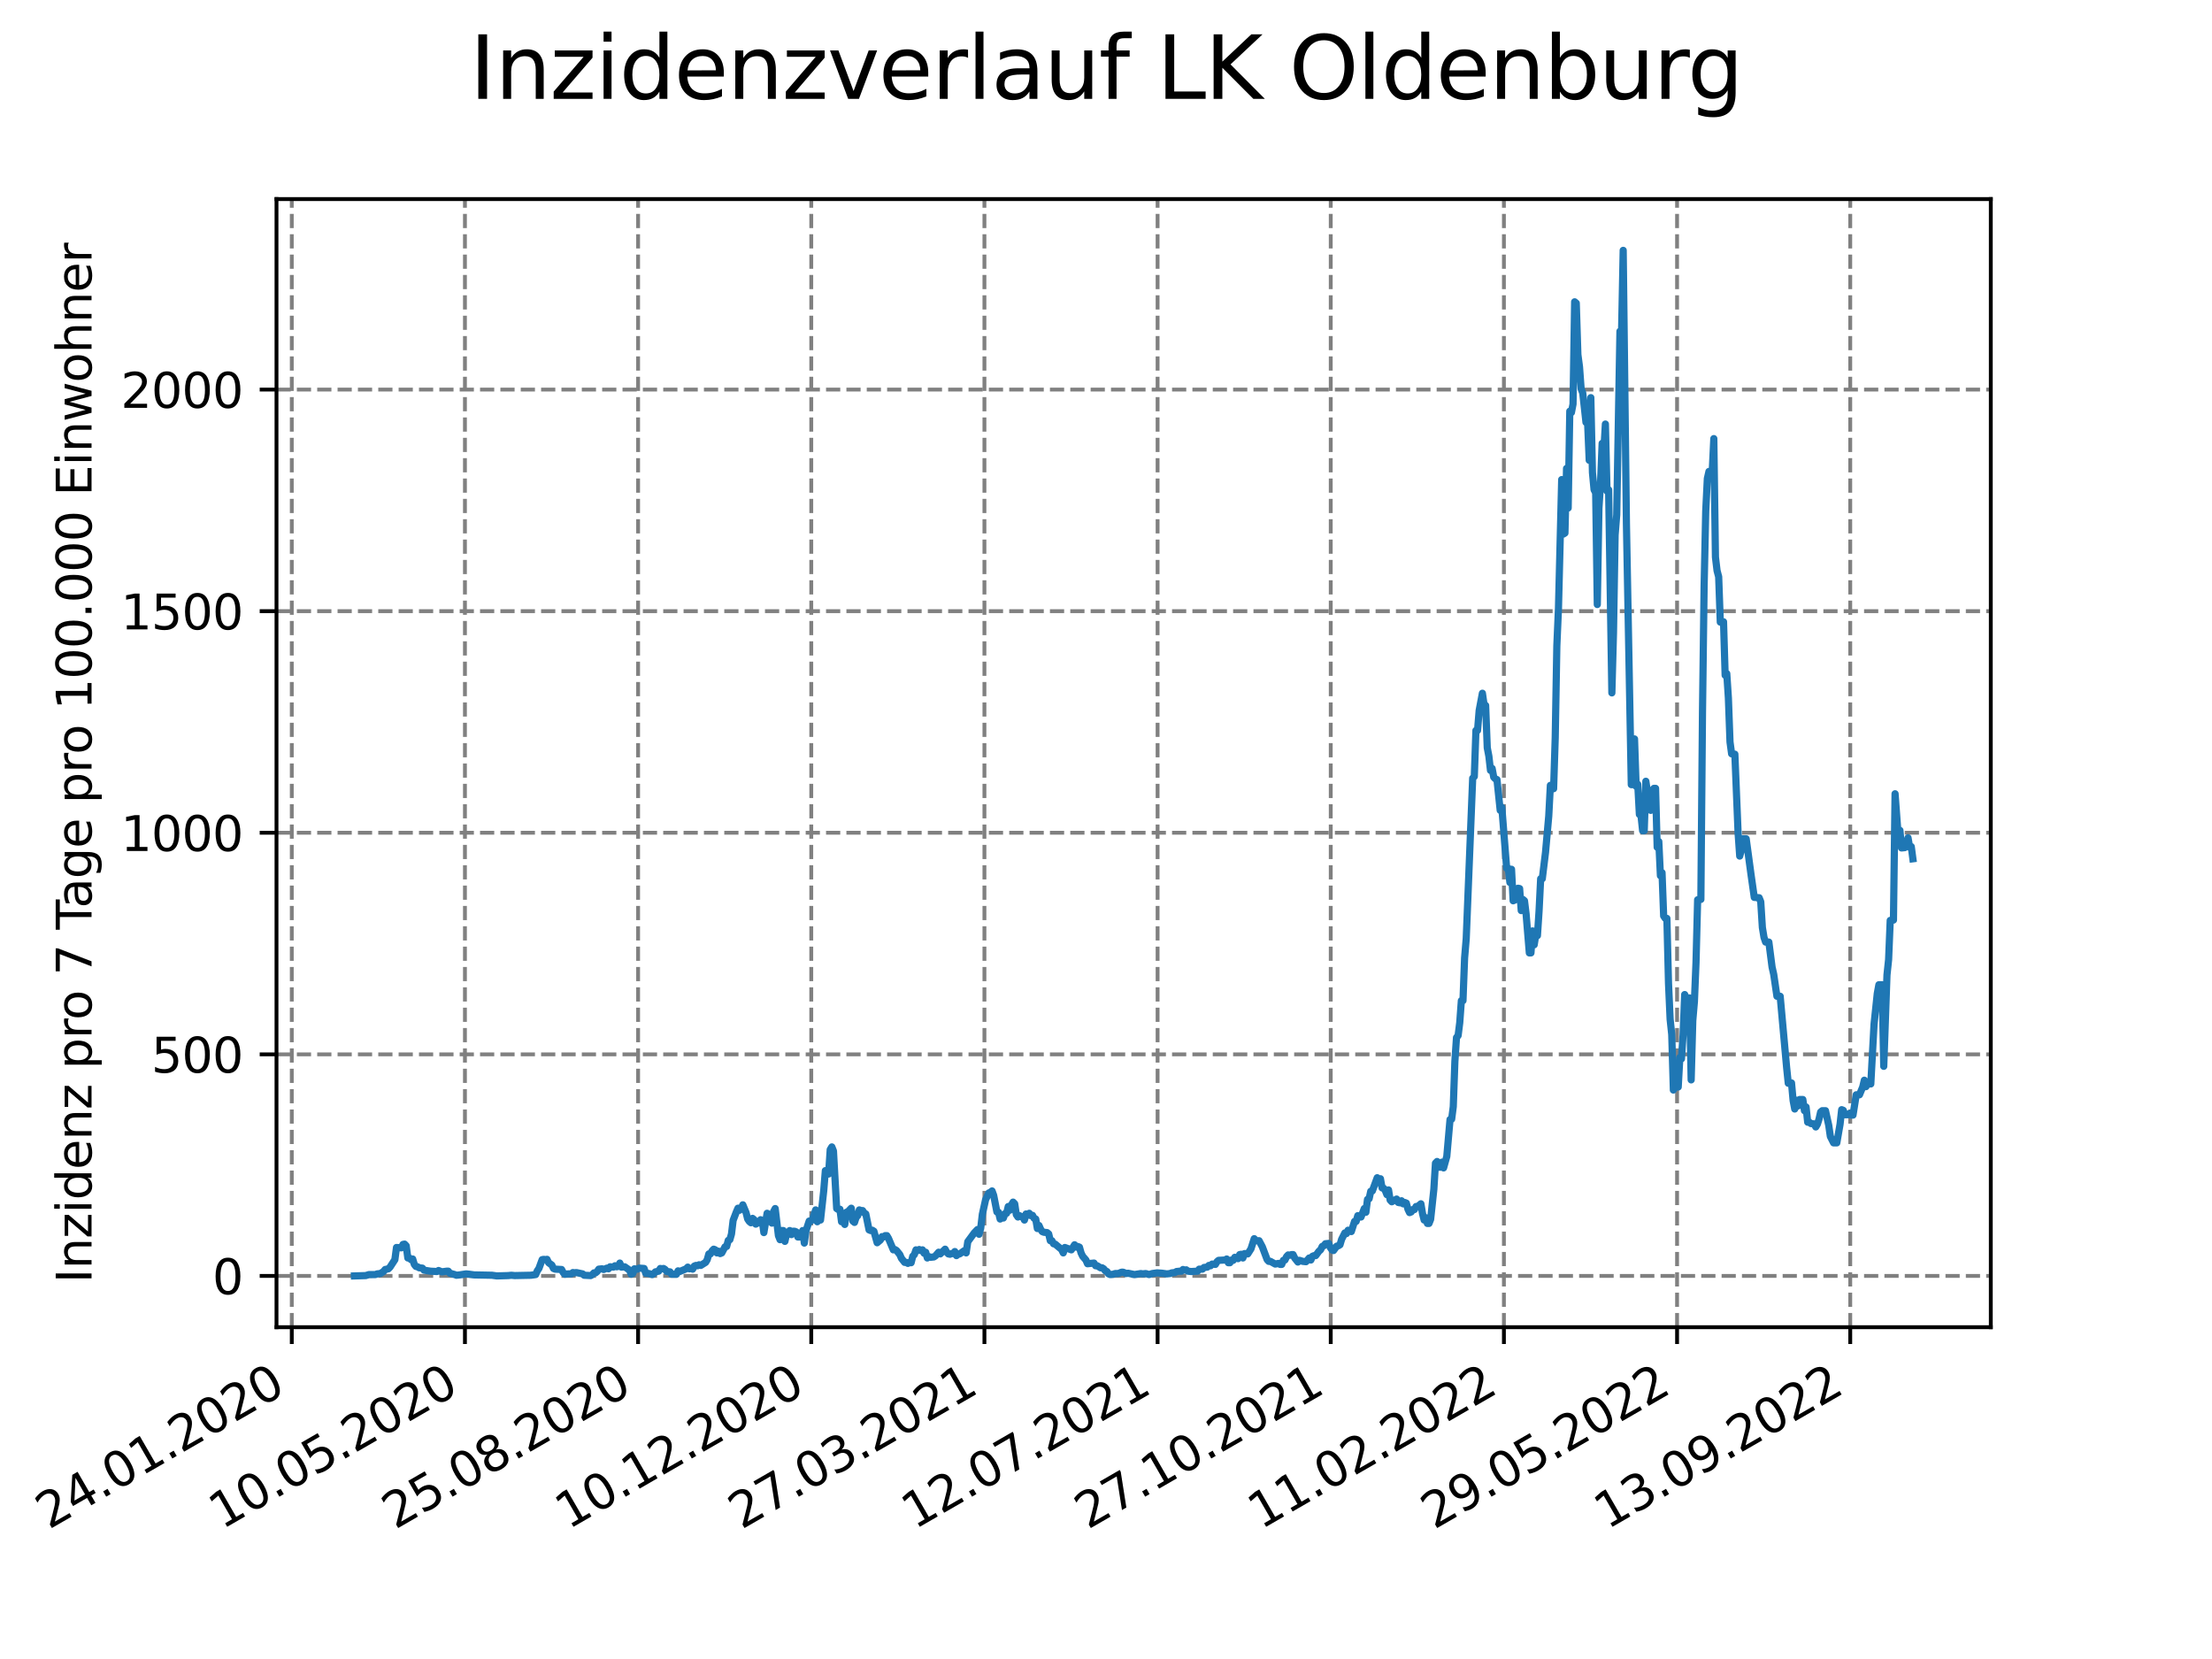 <?xml version="1.0" encoding="utf-8" standalone="no"?>
<!DOCTYPE svg PUBLIC "-//W3C//DTD SVG 1.1//EN"
  "http://www.w3.org/Graphics/SVG/1.1/DTD/svg11.dtd">
<svg xmlns:xlink="http://www.w3.org/1999/xlink" width="460.8pt" height="345.6pt" viewBox="0 0 460.8 345.6" xmlns="http://www.w3.org/2000/svg" version="1.1">
 <defs>
  <style type="text/css">*{stroke-linejoin: round; stroke-linecap: butt}</style>
 </defs>
 <g id="figure_1">
  <g id="patch_1">
   <path d="M 0 345.6 
L 460.8 345.6 
L 460.8 0 
L 0 0 
z
" style="fill: #ffffff"/>
  </g>
  <g id="axes_1">
   <g id="patch_2">
    <path d="M 57.6 276.48 
L 414.72 276.48 
L 414.72 41.472 
L 57.6 41.472 
z
" style="fill: #ffffff"/>
   </g>
   <g id="matplotlib.axis_1">
    <g id="xtick_1">
     <g id="line2d_1">
      <path d="M 60.783 276.48 
L 60.783 41.472 
" clip-path="url(#p7ec42a1dd1)" style="fill: none; stroke-dasharray: 2.96,1.28; stroke-dashoffset: 0; stroke: #808080; stroke-width: 0.8"/>
     </g>
     <g id="line2d_2">
      <defs>
       <path id="mc761141305" d="M 0 0 
L 0 3.5 
" style="stroke: #000000; stroke-width: 0.8"/>
      </defs>
      <g>
       <use xlink:href="#mc761141305" x="60.783" y="276.48" style="stroke: #000000; stroke-width: 0.8"/>
      </g>
     </g>
     <g id="text_1">
      <!-- 24.01.2020 -->
      <g transform="translate(10.158 318.689) rotate(-30) scale(0.1 -0.1)">
       <defs>
        <path id="DejaVuSans-32" d="M 1228 531 
L 3431 531 
L 3431 0 
L 469 0 
L 469 531 
Q 828 903 1448 1529 
Q 2069 2156 2228 2338 
Q 2531 2678 2651 2914 
Q 2772 3150 2772 3378 
Q 2772 3750 2511 3984 
Q 2250 4219 1831 4219 
Q 1534 4219 1204 4116 
Q 875 4013 500 3803 
L 500 4441 
Q 881 4594 1212 4672 
Q 1544 4750 1819 4750 
Q 2544 4750 2975 4387 
Q 3406 4025 3406 3419 
Q 3406 3131 3298 2873 
Q 3191 2616 2906 2266 
Q 2828 2175 2409 1742 
Q 1991 1309 1228 531 
z
" transform="scale(0.016)"/>
        <path id="DejaVuSans-34" d="M 2419 4116 
L 825 1625 
L 2419 1625 
L 2419 4116 
z
M 2253 4666 
L 3047 4666 
L 3047 1625 
L 3713 1625 
L 3713 1100 
L 3047 1100 
L 3047 0 
L 2419 0 
L 2419 1100 
L 313 1100 
L 313 1709 
L 2253 4666 
z
" transform="scale(0.016)"/>
        <path id="DejaVuSans-2e" d="M 684 794 
L 1344 794 
L 1344 0 
L 684 0 
L 684 794 
z
" transform="scale(0.016)"/>
        <path id="DejaVuSans-30" d="M 2034 4250 
Q 1547 4250 1301 3770 
Q 1056 3291 1056 2328 
Q 1056 1369 1301 889 
Q 1547 409 2034 409 
Q 2525 409 2770 889 
Q 3016 1369 3016 2328 
Q 3016 3291 2770 3770 
Q 2525 4250 2034 4250 
z
M 2034 4750 
Q 2819 4750 3233 4129 
Q 3647 3509 3647 2328 
Q 3647 1150 3233 529 
Q 2819 -91 2034 -91 
Q 1250 -91 836 529 
Q 422 1150 422 2328 
Q 422 3509 836 4129 
Q 1250 4750 2034 4750 
z
" transform="scale(0.016)"/>
        <path id="DejaVuSans-31" d="M 794 531 
L 1825 531 
L 1825 4091 
L 703 3866 
L 703 4441 
L 1819 4666 
L 2450 4666 
L 2450 531 
L 3481 531 
L 3481 0 
L 794 0 
L 794 531 
z
" transform="scale(0.016)"/>
       </defs>
       <use xlink:href="#DejaVuSans-32"/>
       <use xlink:href="#DejaVuSans-34" x="63.623"/>
       <use xlink:href="#DejaVuSans-2e" x="127.246"/>
       <use xlink:href="#DejaVuSans-30" x="159.033"/>
       <use xlink:href="#DejaVuSans-31" x="222.656"/>
       <use xlink:href="#DejaVuSans-2e" x="286.279"/>
       <use xlink:href="#DejaVuSans-32" x="318.066"/>
       <use xlink:href="#DejaVuSans-30" x="381.689"/>
       <use xlink:href="#DejaVuSans-32" x="445.312"/>
       <use xlink:href="#DejaVuSans-30" x="508.936"/>
      </g>
     </g>
    </g>
    <g id="xtick_2">
     <g id="line2d_3">
      <path d="M 96.856 276.48 
L 96.856 41.472 
" clip-path="url(#p7ec42a1dd1)" style="fill: none; stroke-dasharray: 2.96,1.28; stroke-dashoffset: 0; stroke: #808080; stroke-width: 0.8"/>
     </g>
     <g id="line2d_4">
      <g>
       <use xlink:href="#mc761141305" x="96.856" y="276.48" style="stroke: #000000; stroke-width: 0.8"/>
      </g>
     </g>
     <g id="text_2">
      <!-- 10.05.2020 -->
      <g transform="translate(46.231 318.689) rotate(-30) scale(0.1 -0.1)">
       <defs>
        <path id="DejaVuSans-35" d="M 691 4666 
L 3169 4666 
L 3169 4134 
L 1269 4134 
L 1269 2991 
Q 1406 3038 1543 3061 
Q 1681 3084 1819 3084 
Q 2600 3084 3056 2656 
Q 3513 2228 3513 1497 
Q 3513 744 3044 326 
Q 2575 -91 1722 -91 
Q 1428 -91 1123 -41 
Q 819 9 494 109 
L 494 744 
Q 775 591 1075 516 
Q 1375 441 1709 441 
Q 2250 441 2565 725 
Q 2881 1009 2881 1497 
Q 2881 1984 2565 2268 
Q 2250 2553 1709 2553 
Q 1456 2553 1204 2497 
Q 953 2441 691 2322 
L 691 4666 
z
" transform="scale(0.016)"/>
       </defs>
       <use xlink:href="#DejaVuSans-31"/>
       <use xlink:href="#DejaVuSans-30" x="63.623"/>
       <use xlink:href="#DejaVuSans-2e" x="127.246"/>
       <use xlink:href="#DejaVuSans-30" x="159.033"/>
       <use xlink:href="#DejaVuSans-35" x="222.656"/>
       <use xlink:href="#DejaVuSans-2e" x="286.279"/>
       <use xlink:href="#DejaVuSans-32" x="318.066"/>
       <use xlink:href="#DejaVuSans-30" x="381.689"/>
       <use xlink:href="#DejaVuSans-32" x="445.312"/>
       <use xlink:href="#DejaVuSans-30" x="508.936"/>
      </g>
     </g>
    </g>
    <g id="xtick_3">
     <g id="line2d_5">
      <path d="M 132.929 276.48 
L 132.929 41.472 
" clip-path="url(#p7ec42a1dd1)" style="fill: none; stroke-dasharray: 2.96,1.28; stroke-dashoffset: 0; stroke: #808080; stroke-width: 0.8"/>
     </g>
     <g id="line2d_6">
      <g>
       <use xlink:href="#mc761141305" x="132.929" y="276.48" style="stroke: #000000; stroke-width: 0.8"/>
      </g>
     </g>
     <g id="text_3">
      <!-- 25.08.2020 -->
      <g transform="translate(82.303 318.689) rotate(-30) scale(0.1 -0.1)">
       <defs>
        <path id="DejaVuSans-38" d="M 2034 2216 
Q 1584 2216 1326 1975 
Q 1069 1734 1069 1313 
Q 1069 891 1326 650 
Q 1584 409 2034 409 
Q 2484 409 2743 651 
Q 3003 894 3003 1313 
Q 3003 1734 2745 1975 
Q 2488 2216 2034 2216 
z
M 1403 2484 
Q 997 2584 770 2862 
Q 544 3141 544 3541 
Q 544 4100 942 4425 
Q 1341 4750 2034 4750 
Q 2731 4750 3128 4425 
Q 3525 4100 3525 3541 
Q 3525 3141 3298 2862 
Q 3072 2584 2669 2484 
Q 3125 2378 3379 2068 
Q 3634 1759 3634 1313 
Q 3634 634 3220 271 
Q 2806 -91 2034 -91 
Q 1263 -91 848 271 
Q 434 634 434 1313 
Q 434 1759 690 2068 
Q 947 2378 1403 2484 
z
M 1172 3481 
Q 1172 3119 1398 2916 
Q 1625 2713 2034 2713 
Q 2441 2713 2670 2916 
Q 2900 3119 2900 3481 
Q 2900 3844 2670 4047 
Q 2441 4250 2034 4250 
Q 1625 4250 1398 4047 
Q 1172 3844 1172 3481 
z
" transform="scale(0.016)"/>
       </defs>
       <use xlink:href="#DejaVuSans-32"/>
       <use xlink:href="#DejaVuSans-35" x="63.623"/>
       <use xlink:href="#DejaVuSans-2e" x="127.246"/>
       <use xlink:href="#DejaVuSans-30" x="159.033"/>
       <use xlink:href="#DejaVuSans-38" x="222.656"/>
       <use xlink:href="#DejaVuSans-2e" x="286.279"/>
       <use xlink:href="#DejaVuSans-32" x="318.066"/>
       <use xlink:href="#DejaVuSans-30" x="381.689"/>
       <use xlink:href="#DejaVuSans-32" x="445.312"/>
       <use xlink:href="#DejaVuSans-30" x="508.936"/>
      </g>
     </g>
    </g>
    <g id="xtick_4">
     <g id="line2d_7">
      <path d="M 169.001 276.48 
L 169.001 41.472 
" clip-path="url(#p7ec42a1dd1)" style="fill: none; stroke-dasharray: 2.96,1.28; stroke-dashoffset: 0; stroke: #808080; stroke-width: 0.8"/>
     </g>
     <g id="line2d_8">
      <g>
       <use xlink:href="#mc761141305" x="169.001" y="276.48" style="stroke: #000000; stroke-width: 0.8"/>
      </g>
     </g>
     <g id="text_4">
      <!-- 10.12.2020 -->
      <g transform="translate(118.376 318.689) rotate(-30) scale(0.1 -0.1)">
       <use xlink:href="#DejaVuSans-31"/>
       <use xlink:href="#DejaVuSans-30" x="63.623"/>
       <use xlink:href="#DejaVuSans-2e" x="127.246"/>
       <use xlink:href="#DejaVuSans-31" x="159.033"/>
       <use xlink:href="#DejaVuSans-32" x="222.656"/>
       <use xlink:href="#DejaVuSans-2e" x="286.279"/>
       <use xlink:href="#DejaVuSans-32" x="318.066"/>
       <use xlink:href="#DejaVuSans-30" x="381.689"/>
       <use xlink:href="#DejaVuSans-32" x="445.312"/>
       <use xlink:href="#DejaVuSans-30" x="508.936"/>
      </g>
     </g>
    </g>
    <g id="xtick_5">
     <g id="line2d_9">
      <path d="M 205.074 276.48 
L 205.074 41.472 
" clip-path="url(#p7ec42a1dd1)" style="fill: none; stroke-dasharray: 2.96,1.28; stroke-dashoffset: 0; stroke: #808080; stroke-width: 0.8"/>
     </g>
     <g id="line2d_10">
      <g>
       <use xlink:href="#mc761141305" x="205.074" y="276.48" style="stroke: #000000; stroke-width: 0.8"/>
      </g>
     </g>
     <g id="text_5">
      <!-- 27.03.2021 -->
      <g transform="translate(154.449 318.689) rotate(-30) scale(0.1 -0.1)">
       <defs>
        <path id="DejaVuSans-37" d="M 525 4666 
L 3525 4666 
L 3525 4397 
L 1831 0 
L 1172 0 
L 2766 4134 
L 525 4134 
L 525 4666 
z
" transform="scale(0.016)"/>
        <path id="DejaVuSans-33" d="M 2597 2516 
Q 3050 2419 3304 2112 
Q 3559 1806 3559 1356 
Q 3559 666 3084 287 
Q 2609 -91 1734 -91 
Q 1441 -91 1130 -33 
Q 819 25 488 141 
L 488 750 
Q 750 597 1062 519 
Q 1375 441 1716 441 
Q 2309 441 2620 675 
Q 2931 909 2931 1356 
Q 2931 1769 2642 2001 
Q 2353 2234 1838 2234 
L 1294 2234 
L 1294 2753 
L 1863 2753 
Q 2328 2753 2575 2939 
Q 2822 3125 2822 3475 
Q 2822 3834 2567 4026 
Q 2313 4219 1838 4219 
Q 1578 4219 1281 4162 
Q 984 4106 628 3988 
L 628 4550 
Q 988 4650 1302 4700 
Q 1616 4750 1894 4750 
Q 2613 4750 3031 4423 
Q 3450 4097 3450 3541 
Q 3450 3153 3228 2886 
Q 3006 2619 2597 2516 
z
" transform="scale(0.016)"/>
       </defs>
       <use xlink:href="#DejaVuSans-32"/>
       <use xlink:href="#DejaVuSans-37" x="63.623"/>
       <use xlink:href="#DejaVuSans-2e" x="127.246"/>
       <use xlink:href="#DejaVuSans-30" x="159.033"/>
       <use xlink:href="#DejaVuSans-33" x="222.656"/>
       <use xlink:href="#DejaVuSans-2e" x="286.279"/>
       <use xlink:href="#DejaVuSans-32" x="318.066"/>
       <use xlink:href="#DejaVuSans-30" x="381.689"/>
       <use xlink:href="#DejaVuSans-32" x="445.312"/>
       <use xlink:href="#DejaVuSans-31" x="508.936"/>
      </g>
     </g>
    </g>
    <g id="xtick_6">
     <g id="line2d_11">
      <path d="M 241.147 276.48 
L 241.147 41.472 
" clip-path="url(#p7ec42a1dd1)" style="fill: none; stroke-dasharray: 2.96,1.28; stroke-dashoffset: 0; stroke: #808080; stroke-width: 0.8"/>
     </g>
     <g id="line2d_12">
      <g>
       <use xlink:href="#mc761141305" x="241.147" y="276.48" style="stroke: #000000; stroke-width: 0.8"/>
      </g>
     </g>
     <g id="text_6">
      <!-- 12.07.2021 -->
      <g transform="translate(190.521 318.689) rotate(-30) scale(0.1 -0.1)">
       <use xlink:href="#DejaVuSans-31"/>
       <use xlink:href="#DejaVuSans-32" x="63.623"/>
       <use xlink:href="#DejaVuSans-2e" x="127.246"/>
       <use xlink:href="#DejaVuSans-30" x="159.033"/>
       <use xlink:href="#DejaVuSans-37" x="222.656"/>
       <use xlink:href="#DejaVuSans-2e" x="286.279"/>
       <use xlink:href="#DejaVuSans-32" x="318.066"/>
       <use xlink:href="#DejaVuSans-30" x="381.689"/>
       <use xlink:href="#DejaVuSans-32" x="445.312"/>
       <use xlink:href="#DejaVuSans-31" x="508.936"/>
      </g>
     </g>
    </g>
    <g id="xtick_7">
     <g id="line2d_13">
      <path d="M 277.219 276.48 
L 277.219 41.472 
" clip-path="url(#p7ec42a1dd1)" style="fill: none; stroke-dasharray: 2.96,1.28; stroke-dashoffset: 0; stroke: #808080; stroke-width: 0.8"/>
     </g>
     <g id="line2d_14">
      <g>
       <use xlink:href="#mc761141305" x="277.219" y="276.48" style="stroke: #000000; stroke-width: 0.8"/>
      </g>
     </g>
     <g id="text_7">
      <!-- 27.10.2021 -->
      <g transform="translate(226.594 318.689) rotate(-30) scale(0.1 -0.1)">
       <use xlink:href="#DejaVuSans-32"/>
       <use xlink:href="#DejaVuSans-37" x="63.623"/>
       <use xlink:href="#DejaVuSans-2e" x="127.246"/>
       <use xlink:href="#DejaVuSans-31" x="159.033"/>
       <use xlink:href="#DejaVuSans-30" x="222.656"/>
       <use xlink:href="#DejaVuSans-2e" x="286.279"/>
       <use xlink:href="#DejaVuSans-32" x="318.066"/>
       <use xlink:href="#DejaVuSans-30" x="381.689"/>
       <use xlink:href="#DejaVuSans-32" x="445.312"/>
       <use xlink:href="#DejaVuSans-31" x="508.936"/>
      </g>
     </g>
    </g>
    <g id="xtick_8">
     <g id="line2d_15">
      <path d="M 313.292 276.48 
L 313.292 41.472 
" clip-path="url(#p7ec42a1dd1)" style="fill: none; stroke-dasharray: 2.96,1.28; stroke-dashoffset: 0; stroke: #808080; stroke-width: 0.8"/>
     </g>
     <g id="line2d_16">
      <g>
       <use xlink:href="#mc761141305" x="313.292" y="276.48" style="stroke: #000000; stroke-width: 0.8"/>
      </g>
     </g>
     <g id="text_8">
      <!-- 11.02.2022 -->
      <g transform="translate(262.667 318.689) rotate(-30) scale(0.1 -0.1)">
       <use xlink:href="#DejaVuSans-31"/>
       <use xlink:href="#DejaVuSans-31" x="63.623"/>
       <use xlink:href="#DejaVuSans-2e" x="127.246"/>
       <use xlink:href="#DejaVuSans-30" x="159.033"/>
       <use xlink:href="#DejaVuSans-32" x="222.656"/>
       <use xlink:href="#DejaVuSans-2e" x="286.279"/>
       <use xlink:href="#DejaVuSans-32" x="318.066"/>
       <use xlink:href="#DejaVuSans-30" x="381.689"/>
       <use xlink:href="#DejaVuSans-32" x="445.312"/>
       <use xlink:href="#DejaVuSans-32" x="508.936"/>
      </g>
     </g>
    </g>
    <g id="xtick_9">
     <g id="line2d_17">
      <path d="M 349.365 276.48 
L 349.365 41.472 
" clip-path="url(#p7ec42a1dd1)" style="fill: none; stroke-dasharray: 2.96,1.28; stroke-dashoffset: 0; stroke: #808080; stroke-width: 0.8"/>
     </g>
     <g id="line2d_18">
      <g>
       <use xlink:href="#mc761141305" x="349.365" y="276.48" style="stroke: #000000; stroke-width: 0.8"/>
      </g>
     </g>
     <g id="text_9">
      <!-- 29.05.2022 -->
      <g transform="translate(298.74 318.689) rotate(-30) scale(0.1 -0.1)">
       <defs>
        <path id="DejaVuSans-39" d="M 703 97 
L 703 672 
Q 941 559 1184 500 
Q 1428 441 1663 441 
Q 2288 441 2617 861 
Q 2947 1281 2994 2138 
Q 2813 1869 2534 1725 
Q 2256 1581 1919 1581 
Q 1219 1581 811 2004 
Q 403 2428 403 3163 
Q 403 3881 828 4315 
Q 1253 4750 1959 4750 
Q 2769 4750 3195 4129 
Q 3622 3509 3622 2328 
Q 3622 1225 3098 567 
Q 2575 -91 1691 -91 
Q 1453 -91 1209 -44 
Q 966 3 703 97 
z
M 1959 2075 
Q 2384 2075 2632 2365 
Q 2881 2656 2881 3163 
Q 2881 3666 2632 3958 
Q 2384 4250 1959 4250 
Q 1534 4250 1286 3958 
Q 1038 3666 1038 3163 
Q 1038 2656 1286 2365 
Q 1534 2075 1959 2075 
z
" transform="scale(0.016)"/>
       </defs>
       <use xlink:href="#DejaVuSans-32"/>
       <use xlink:href="#DejaVuSans-39" x="63.623"/>
       <use xlink:href="#DejaVuSans-2e" x="127.246"/>
       <use xlink:href="#DejaVuSans-30" x="159.033"/>
       <use xlink:href="#DejaVuSans-35" x="222.656"/>
       <use xlink:href="#DejaVuSans-2e" x="286.279"/>
       <use xlink:href="#DejaVuSans-32" x="318.066"/>
       <use xlink:href="#DejaVuSans-30" x="381.689"/>
       <use xlink:href="#DejaVuSans-32" x="445.312"/>
       <use xlink:href="#DejaVuSans-32" x="508.936"/>
      </g>
     </g>
    </g>
    <g id="xtick_10">
     <g id="line2d_19">
      <path d="M 385.438 276.48 
L 385.438 41.472 
" clip-path="url(#p7ec42a1dd1)" style="fill: none; stroke-dasharray: 2.96,1.28; stroke-dashoffset: 0; stroke: #808080; stroke-width: 0.8"/>
     </g>
     <g id="line2d_20">
      <g>
       <use xlink:href="#mc761141305" x="385.438" y="276.48" style="stroke: #000000; stroke-width: 0.8"/>
      </g>
     </g>
     <g id="text_10">
      <!-- 13.09.2022 -->
      <g transform="translate(334.812 318.689) rotate(-30) scale(0.1 -0.1)">
       <use xlink:href="#DejaVuSans-31"/>
       <use xlink:href="#DejaVuSans-33" x="63.623"/>
       <use xlink:href="#DejaVuSans-2e" x="127.246"/>
       <use xlink:href="#DejaVuSans-30" x="159.033"/>
       <use xlink:href="#DejaVuSans-39" x="222.656"/>
       <use xlink:href="#DejaVuSans-2e" x="286.279"/>
       <use xlink:href="#DejaVuSans-32" x="318.066"/>
       <use xlink:href="#DejaVuSans-30" x="381.689"/>
       <use xlink:href="#DejaVuSans-32" x="445.312"/>
       <use xlink:href="#DejaVuSans-32" x="508.936"/>
      </g>
     </g>
    </g>
   </g>
   <g id="matplotlib.axis_2">
    <g id="ytick_1">
     <g id="line2d_21">
      <path d="M 57.6 265.798 
L 414.72 265.798 
" clip-path="url(#p7ec42a1dd1)" style="fill: none; stroke-dasharray: 2.96,1.28; stroke-dashoffset: 0; stroke: #808080; stroke-width: 0.8"/>
     </g>
     <g id="line2d_22">
      <defs>
       <path id="ma7d87e4da2" d="M 0 0 
L -3.5 0 
" style="stroke: #000000; stroke-width: 0.8"/>
      </defs>
      <g>
       <use xlink:href="#ma7d87e4da2" x="57.6" y="265.798" style="stroke: #000000; stroke-width: 0.8"/>
      </g>
     </g>
     <g id="text_11">
      <!-- 0 -->
      <g transform="translate(44.237 269.597) scale(0.1 -0.1)">
       <use xlink:href="#DejaVuSans-30"/>
      </g>
     </g>
    </g>
    <g id="ytick_2">
     <g id="line2d_23">
      <path d="M 57.6 219.638 
L 414.72 219.638 
" clip-path="url(#p7ec42a1dd1)" style="fill: none; stroke-dasharray: 2.96,1.28; stroke-dashoffset: 0; stroke: #808080; stroke-width: 0.8"/>
     </g>
     <g id="line2d_24">
      <g>
       <use xlink:href="#ma7d87e4da2" x="57.6" y="219.638" style="stroke: #000000; stroke-width: 0.8"/>
      </g>
     </g>
     <g id="text_12">
      <!-- 500 -->
      <g transform="translate(31.512 223.437) scale(0.1 -0.1)">
       <use xlink:href="#DejaVuSans-35"/>
       <use xlink:href="#DejaVuSans-30" x="63.623"/>
       <use xlink:href="#DejaVuSans-30" x="127.246"/>
      </g>
     </g>
    </g>
    <g id="ytick_3">
     <g id="line2d_25">
      <path d="M 57.6 173.478 
L 414.72 173.478 
" clip-path="url(#p7ec42a1dd1)" style="fill: none; stroke-dasharray: 2.96,1.28; stroke-dashoffset: 0; stroke: #808080; stroke-width: 0.8"/>
     </g>
     <g id="line2d_26">
      <g>
       <use xlink:href="#ma7d87e4da2" x="57.6" y="173.478" style="stroke: #000000; stroke-width: 0.8"/>
      </g>
     </g>
     <g id="text_13">
      <!-- 1000 -->
      <g transform="translate(25.15 177.277) scale(0.1 -0.1)">
       <use xlink:href="#DejaVuSans-31"/>
       <use xlink:href="#DejaVuSans-30" x="63.623"/>
       <use xlink:href="#DejaVuSans-30" x="127.246"/>
       <use xlink:href="#DejaVuSans-30" x="190.869"/>
      </g>
     </g>
    </g>
    <g id="ytick_4">
     <g id="line2d_27">
      <path d="M 57.6 127.317 
L 414.72 127.317 
" clip-path="url(#p7ec42a1dd1)" style="fill: none; stroke-dasharray: 2.96,1.28; stroke-dashoffset: 0; stroke: #808080; stroke-width: 0.8"/>
     </g>
     <g id="line2d_28">
      <g>
       <use xlink:href="#ma7d87e4da2" x="57.6" y="127.317" style="stroke: #000000; stroke-width: 0.8"/>
      </g>
     </g>
     <g id="text_14">
      <!-- 1500 -->
      <g transform="translate(25.15 131.117) scale(0.1 -0.1)">
       <use xlink:href="#DejaVuSans-31"/>
       <use xlink:href="#DejaVuSans-35" x="63.623"/>
       <use xlink:href="#DejaVuSans-30" x="127.246"/>
       <use xlink:href="#DejaVuSans-30" x="190.869"/>
      </g>
     </g>
    </g>
    <g id="ytick_5">
     <g id="line2d_29">
      <path d="M 57.6 81.157 
L 414.72 81.157 
" clip-path="url(#p7ec42a1dd1)" style="fill: none; stroke-dasharray: 2.96,1.28; stroke-dashoffset: 0; stroke: #808080; stroke-width: 0.8"/>
     </g>
     <g id="line2d_30">
      <g>
       <use xlink:href="#ma7d87e4da2" x="57.6" y="81.157" style="stroke: #000000; stroke-width: 0.8"/>
      </g>
     </g>
     <g id="text_15">
      <!-- 2000 -->
      <g transform="translate(25.15 84.956) scale(0.1 -0.1)">
       <use xlink:href="#DejaVuSans-32"/>
       <use xlink:href="#DejaVuSans-30" x="63.623"/>
       <use xlink:href="#DejaVuSans-30" x="127.246"/>
       <use xlink:href="#DejaVuSans-30" x="190.869"/>
      </g>
     </g>
    </g>
    <g id="text_16">
     <!-- Inzidenz pro 7 Tage pro 100.000 Einwohner -->
     <g transform="translate(19.07 267.301) rotate(-90) scale(0.1 -0.1)">
      <defs>
       <path id="DejaVuSans-49" d="M 628 4666 
L 1259 4666 
L 1259 0 
L 628 0 
L 628 4666 
z
" transform="scale(0.016)"/>
       <path id="DejaVuSans-6e" d="M 3513 2113 
L 3513 0 
L 2938 0 
L 2938 2094 
Q 2938 2591 2744 2837 
Q 2550 3084 2163 3084 
Q 1697 3084 1428 2787 
Q 1159 2491 1159 1978 
L 1159 0 
L 581 0 
L 581 3500 
L 1159 3500 
L 1159 2956 
Q 1366 3272 1645 3428 
Q 1925 3584 2291 3584 
Q 2894 3584 3203 3211 
Q 3513 2838 3513 2113 
z
" transform="scale(0.016)"/>
       <path id="DejaVuSans-7a" d="M 353 3500 
L 3084 3500 
L 3084 2975 
L 922 459 
L 3084 459 
L 3084 0 
L 275 0 
L 275 525 
L 2438 3041 
L 353 3041 
L 353 3500 
z
" transform="scale(0.016)"/>
       <path id="DejaVuSans-69" d="M 603 3500 
L 1178 3500 
L 1178 0 
L 603 0 
L 603 3500 
z
M 603 4863 
L 1178 4863 
L 1178 4134 
L 603 4134 
L 603 4863 
z
" transform="scale(0.016)"/>
       <path id="DejaVuSans-64" d="M 2906 2969 
L 2906 4863 
L 3481 4863 
L 3481 0 
L 2906 0 
L 2906 525 
Q 2725 213 2448 61 
Q 2172 -91 1784 -91 
Q 1150 -91 751 415 
Q 353 922 353 1747 
Q 353 2572 751 3078 
Q 1150 3584 1784 3584 
Q 2172 3584 2448 3432 
Q 2725 3281 2906 2969 
z
M 947 1747 
Q 947 1113 1208 752 
Q 1469 391 1925 391 
Q 2381 391 2643 752 
Q 2906 1113 2906 1747 
Q 2906 2381 2643 2742 
Q 2381 3103 1925 3103 
Q 1469 3103 1208 2742 
Q 947 2381 947 1747 
z
" transform="scale(0.016)"/>
       <path id="DejaVuSans-65" d="M 3597 1894 
L 3597 1613 
L 953 1613 
Q 991 1019 1311 708 
Q 1631 397 2203 397 
Q 2534 397 2845 478 
Q 3156 559 3463 722 
L 3463 178 
Q 3153 47 2828 -22 
Q 2503 -91 2169 -91 
Q 1331 -91 842 396 
Q 353 884 353 1716 
Q 353 2575 817 3079 
Q 1281 3584 2069 3584 
Q 2775 3584 3186 3129 
Q 3597 2675 3597 1894 
z
M 3022 2063 
Q 3016 2534 2758 2815 
Q 2500 3097 2075 3097 
Q 1594 3097 1305 2825 
Q 1016 2553 972 2059 
L 3022 2063 
z
" transform="scale(0.016)"/>
       <path id="DejaVuSans-20" transform="scale(0.016)"/>
       <path id="DejaVuSans-70" d="M 1159 525 
L 1159 -1331 
L 581 -1331 
L 581 3500 
L 1159 3500 
L 1159 2969 
Q 1341 3281 1617 3432 
Q 1894 3584 2278 3584 
Q 2916 3584 3314 3078 
Q 3713 2572 3713 1747 
Q 3713 922 3314 415 
Q 2916 -91 2278 -91 
Q 1894 -91 1617 61 
Q 1341 213 1159 525 
z
M 3116 1747 
Q 3116 2381 2855 2742 
Q 2594 3103 2138 3103 
Q 1681 3103 1420 2742 
Q 1159 2381 1159 1747 
Q 1159 1113 1420 752 
Q 1681 391 2138 391 
Q 2594 391 2855 752 
Q 3116 1113 3116 1747 
z
" transform="scale(0.016)"/>
       <path id="DejaVuSans-72" d="M 2631 2963 
Q 2534 3019 2420 3045 
Q 2306 3072 2169 3072 
Q 1681 3072 1420 2755 
Q 1159 2438 1159 1844 
L 1159 0 
L 581 0 
L 581 3500 
L 1159 3500 
L 1159 2956 
Q 1341 3275 1631 3429 
Q 1922 3584 2338 3584 
Q 2397 3584 2469 3576 
Q 2541 3569 2628 3553 
L 2631 2963 
z
" transform="scale(0.016)"/>
       <path id="DejaVuSans-6f" d="M 1959 3097 
Q 1497 3097 1228 2736 
Q 959 2375 959 1747 
Q 959 1119 1226 758 
Q 1494 397 1959 397 
Q 2419 397 2687 759 
Q 2956 1122 2956 1747 
Q 2956 2369 2687 2733 
Q 2419 3097 1959 3097 
z
M 1959 3584 
Q 2709 3584 3137 3096 
Q 3566 2609 3566 1747 
Q 3566 888 3137 398 
Q 2709 -91 1959 -91 
Q 1206 -91 779 398 
Q 353 888 353 1747 
Q 353 2609 779 3096 
Q 1206 3584 1959 3584 
z
" transform="scale(0.016)"/>
       <path id="DejaVuSans-54" d="M -19 4666 
L 3928 4666 
L 3928 4134 
L 2272 4134 
L 2272 0 
L 1638 0 
L 1638 4134 
L -19 4134 
L -19 4666 
z
" transform="scale(0.016)"/>
       <path id="DejaVuSans-61" d="M 2194 1759 
Q 1497 1759 1228 1600 
Q 959 1441 959 1056 
Q 959 750 1161 570 
Q 1363 391 1709 391 
Q 2188 391 2477 730 
Q 2766 1069 2766 1631 
L 2766 1759 
L 2194 1759 
z
M 3341 1997 
L 3341 0 
L 2766 0 
L 2766 531 
Q 2569 213 2275 61 
Q 1981 -91 1556 -91 
Q 1019 -91 701 211 
Q 384 513 384 1019 
Q 384 1609 779 1909 
Q 1175 2209 1959 2209 
L 2766 2209 
L 2766 2266 
Q 2766 2663 2505 2880 
Q 2244 3097 1772 3097 
Q 1472 3097 1187 3025 
Q 903 2953 641 2809 
L 641 3341 
Q 956 3463 1253 3523 
Q 1550 3584 1831 3584 
Q 2591 3584 2966 3190 
Q 3341 2797 3341 1997 
z
" transform="scale(0.016)"/>
       <path id="DejaVuSans-67" d="M 2906 1791 
Q 2906 2416 2648 2759 
Q 2391 3103 1925 3103 
Q 1463 3103 1205 2759 
Q 947 2416 947 1791 
Q 947 1169 1205 825 
Q 1463 481 1925 481 
Q 2391 481 2648 825 
Q 2906 1169 2906 1791 
z
M 3481 434 
Q 3481 -459 3084 -895 
Q 2688 -1331 1869 -1331 
Q 1566 -1331 1297 -1286 
Q 1028 -1241 775 -1147 
L 775 -588 
Q 1028 -725 1275 -790 
Q 1522 -856 1778 -856 
Q 2344 -856 2625 -561 
Q 2906 -266 2906 331 
L 2906 616 
Q 2728 306 2450 153 
Q 2172 0 1784 0 
Q 1141 0 747 490 
Q 353 981 353 1791 
Q 353 2603 747 3093 
Q 1141 3584 1784 3584 
Q 2172 3584 2450 3431 
Q 2728 3278 2906 2969 
L 2906 3500 
L 3481 3500 
L 3481 434 
z
" transform="scale(0.016)"/>
       <path id="DejaVuSans-45" d="M 628 4666 
L 3578 4666 
L 3578 4134 
L 1259 4134 
L 1259 2753 
L 3481 2753 
L 3481 2222 
L 1259 2222 
L 1259 531 
L 3634 531 
L 3634 0 
L 628 0 
L 628 4666 
z
" transform="scale(0.016)"/>
       <path id="DejaVuSans-77" d="M 269 3500 
L 844 3500 
L 1563 769 
L 2278 3500 
L 2956 3500 
L 3675 769 
L 4391 3500 
L 4966 3500 
L 4050 0 
L 3372 0 
L 2619 2869 
L 1863 0 
L 1184 0 
L 269 3500 
z
" transform="scale(0.016)"/>
       <path id="DejaVuSans-68" d="M 3513 2113 
L 3513 0 
L 2938 0 
L 2938 2094 
Q 2938 2591 2744 2837 
Q 2550 3084 2163 3084 
Q 1697 3084 1428 2787 
Q 1159 2491 1159 1978 
L 1159 0 
L 581 0 
L 581 4863 
L 1159 4863 
L 1159 2956 
Q 1366 3272 1645 3428 
Q 1925 3584 2291 3584 
Q 2894 3584 3203 3211 
Q 3513 2838 3513 2113 
z
" transform="scale(0.016)"/>
      </defs>
      <use xlink:href="#DejaVuSans-49"/>
      <use xlink:href="#DejaVuSans-6e" x="29.492"/>
      <use xlink:href="#DejaVuSans-7a" x="92.871"/>
      <use xlink:href="#DejaVuSans-69" x="145.361"/>
      <use xlink:href="#DejaVuSans-64" x="173.145"/>
      <use xlink:href="#DejaVuSans-65" x="236.621"/>
      <use xlink:href="#DejaVuSans-6e" x="298.145"/>
      <use xlink:href="#DejaVuSans-7a" x="361.523"/>
      <use xlink:href="#DejaVuSans-20" x="414.014"/>
      <use xlink:href="#DejaVuSans-70" x="445.801"/>
      <use xlink:href="#DejaVuSans-72" x="509.277"/>
      <use xlink:href="#DejaVuSans-6f" x="548.141"/>
      <use xlink:href="#DejaVuSans-20" x="609.322"/>
      <use xlink:href="#DejaVuSans-37" x="641.109"/>
      <use xlink:href="#DejaVuSans-20" x="704.732"/>
      <use xlink:href="#DejaVuSans-54" x="736.52"/>
      <use xlink:href="#DejaVuSans-61" x="781.104"/>
      <use xlink:href="#DejaVuSans-67" x="842.383"/>
      <use xlink:href="#DejaVuSans-65" x="905.859"/>
      <use xlink:href="#DejaVuSans-20" x="967.383"/>
      <use xlink:href="#DejaVuSans-70" x="999.17"/>
      <use xlink:href="#DejaVuSans-72" x="1062.646"/>
      <use xlink:href="#DejaVuSans-6f" x="1101.51"/>
      <use xlink:href="#DejaVuSans-20" x="1162.691"/>
      <use xlink:href="#DejaVuSans-31" x="1194.479"/>
      <use xlink:href="#DejaVuSans-30" x="1258.102"/>
      <use xlink:href="#DejaVuSans-30" x="1321.725"/>
      <use xlink:href="#DejaVuSans-2e" x="1385.348"/>
      <use xlink:href="#DejaVuSans-30" x="1417.135"/>
      <use xlink:href="#DejaVuSans-30" x="1480.758"/>
      <use xlink:href="#DejaVuSans-30" x="1544.381"/>
      <use xlink:href="#DejaVuSans-20" x="1608.004"/>
      <use xlink:href="#DejaVuSans-45" x="1639.791"/>
      <use xlink:href="#DejaVuSans-69" x="1702.975"/>
      <use xlink:href="#DejaVuSans-6e" x="1730.758"/>
      <use xlink:href="#DejaVuSans-77" x="1794.137"/>
      <use xlink:href="#DejaVuSans-6f" x="1875.924"/>
      <use xlink:href="#DejaVuSans-68" x="1937.105"/>
      <use xlink:href="#DejaVuSans-6e" x="2000.484"/>
      <use xlink:href="#DejaVuSans-65" x="2063.863"/>
      <use xlink:href="#DejaVuSans-72" x="2125.387"/>
     </g>
    </g>
   </g>
   <g id="line2d_31">
    <path d="M 73.833 265.798 
L 76.193 265.727 
L 76.867 265.516 
L 78.215 265.516 
L 78.553 265.375 
L 79.227 265.304 
L 79.901 264.881 
L 80.238 264.458 
L 80.912 264.317 
L 81.25 263.964 
L 82.261 262.412 
L 82.598 259.873 
L 83.609 259.944 
L 83.947 259.238 
L 84.284 259.168 
L 84.621 259.52 
L 84.958 262.06 
L 85.295 262.06 
L 85.632 262.412 
L 85.969 262.271 
L 86.306 263.4 
L 86.644 263.823 
L 86.981 263.893 
L 87.318 264.105 
L 87.992 264.176 
L 88.329 264.599 
L 89.678 264.81 
L 91.026 264.881 
L 91.363 264.669 
L 92.038 264.951 
L 93.049 264.81 
L 93.386 264.81 
L 93.723 265.234 
L 94.735 265.516 
L 95.072 265.657 
L 95.746 265.586 
L 97.095 265.375 
L 97.769 265.445 
L 98.78 265.586 
L 102.489 265.657 
L 103.5 265.798 
L 105.86 265.727 
L 106.534 265.657 
L 107.208 265.727 
L 110.58 265.657 
L 111.591 265.516 
L 111.928 264.74 
L 112.265 264.246 
L 112.94 262.412 
L 113.277 262.342 
L 113.614 262.412 
L 113.951 262.342 
L 114.288 263.047 
L 114.962 263.541 
L 115.3 264.246 
L 115.637 264.387 
L 116.985 264.458 
L 117.322 265.092 
L 117.659 265.445 
L 118.334 265.375 
L 119.008 265.375 
L 119.345 265.092 
L 119.682 265.163 
L 120.019 265.092 
L 121.368 265.375 
L 121.705 265.657 
L 123.053 265.727 
L 123.391 265.516 
L 123.728 265.163 
L 124.065 265.163 
L 124.402 264.881 
L 124.739 264.387 
L 125.413 264.317 
L 125.75 264.458 
L 126.425 264.176 
L 126.762 264.317 
L 127.099 263.893 
L 127.773 263.964 
L 128.11 263.682 
L 128.448 263.893 
L 128.785 263.823 
L 129.122 263.118 
L 129.459 263.964 
L 130.133 263.893 
L 131.145 264.599 
L 131.482 265.445 
L 131.819 265.304 
L 132.156 264.317 
L 132.83 264.387 
L 133.167 264.176 
L 134.179 264.246 
L 134.516 265.234 
L 135.19 265.304 
L 135.864 265.516 
L 136.201 265.304 
L 136.539 264.951 
L 137.213 264.81 
L 137.55 264.246 
L 137.887 264.317 
L 138.224 264.246 
L 138.561 264.458 
L 138.898 264.881 
L 139.573 264.951 
L 139.91 265.445 
L 140.921 265.445 
L 141.258 264.74 
L 141.596 264.881 
L 142.944 264.317 
L 143.281 263.964 
L 143.618 264.317 
L 143.955 264.246 
L 144.293 264.387 
L 144.63 263.752 
L 144.967 263.611 
L 145.304 263.682 
L 145.641 263.47 
L 145.978 263.611 
L 146.99 262.977 
L 147.327 262.412 
L 147.664 261.213 
L 148.001 261.213 
L 148.338 260.578 
L 148.675 260.226 
L 149.012 260.367 
L 149.349 261.002 
L 149.687 260.649 
L 150.024 261.143 
L 150.361 261.002 
L 151.035 259.732 
L 151.372 259.661 
L 151.709 258.392 
L 152.046 258.251 
L 152.384 257.052 
L 152.721 254.23 
L 153.395 252.467 
L 153.732 251.691 
L 154.069 252.114 
L 154.406 251.762 
L 154.744 250.986 
L 155.418 252.608 
L 155.755 253.948 
L 156.092 254.442 
L 156.429 254.724 
L 156.766 253.807 
L 157.103 254.089 
L 157.441 255.006 
L 157.778 254.795 
L 158.115 254.724 
L 158.452 254.089 
L 158.789 254.301 
L 159.126 256.77 
L 159.8 252.749 
L 160.138 252.961 
L 160.475 253.737 
L 160.812 254.795 
L 161.149 252.397 
L 161.486 251.762 
L 162.16 257.404 
L 162.497 258.251 
L 162.835 256.346 
L 163.172 256.346 
L 163.509 258.603 
L 163.846 257.122 
L 164.183 257.052 
L 164.52 256.346 
L 164.857 257.193 
L 165.194 256.487 
L 165.532 256.487 
L 165.869 256.629 
L 166.206 257.687 
L 166.543 257.687 
L 166.88 257.334 
L 167.217 256.346 
L 167.554 258.956 
L 167.892 256.417 
L 168.566 254.372 
L 168.903 254.372 
L 169.24 254.089 
L 169.914 252.044 
L 170.251 254.513 
L 170.589 253.948 
L 170.926 254.16 
L 171.6 248.024 
L 171.937 243.862 
L 172.274 244.497 
L 172.611 244.567 
L 172.948 239.489 
L 173.286 238.925 
L 173.623 239.771 
L 174.297 251.762 
L 174.634 251.973 
L 174.971 251.903 
L 175.308 254.513 
L 175.645 253.455 
L 175.983 255.077 
L 176.32 252.538 
L 176.657 252.397 
L 177.331 251.691 
L 177.668 254.372 
L 178.005 254.654 
L 178.342 253.596 
L 178.68 253.243 
L 179.017 252.044 
L 179.354 252.185 
L 179.691 252.185 
L 180.028 252.679 
L 180.365 252.89 
L 181.04 256.205 
L 181.377 256.346 
L 181.714 256.276 
L 182.051 256.487 
L 182.725 258.886 
L 183.399 258.321 
L 183.737 257.616 
L 184.074 257.687 
L 184.411 257.404 
L 184.748 257.404 
L 185.085 257.969 
L 186.096 260.367 
L 186.434 260.296 
L 186.771 260.508 
L 187.445 261.354 
L 187.782 262.13 
L 188.456 262.977 
L 188.793 262.977 
L 189.131 263.188 
L 189.468 262.977 
L 189.805 263.047 
L 190.142 261.707 
L 190.479 261.354 
L 190.816 260.367 
L 191.153 260.508 
L 191.491 260.296 
L 191.828 260.508 
L 192.165 260.367 
L 192.502 261.072 
L 192.839 260.861 
L 193.176 262.06 
L 193.513 261.777 
L 193.85 261.919 
L 194.525 261.848 
L 194.862 261.636 
L 195.536 260.861 
L 195.873 261.213 
L 196.885 260.226 
L 197.222 260.861 
L 197.559 261.213 
L 197.896 261.284 
L 198.233 261.143 
L 198.57 261.143 
L 198.907 260.719 
L 199.244 261.566 
L 199.582 261.284 
L 199.919 261.213 
L 200.93 260.508 
L 201.267 261.002 
L 201.604 258.674 
L 202.953 256.84 
L 203.627 256.135 
L 203.964 257.122 
L 204.301 255.853 
L 204.639 252.961 
L 205.313 249.928 
L 205.987 248.517 
L 206.324 248.376 
L 206.661 248.094 
L 206.998 249.011 
L 207.673 252.467 
L 208.01 252.538 
L 208.347 253.948 
L 208.684 253.666 
L 209.021 253.737 
L 209.358 252.82 
L 209.695 252.749 
L 210.033 251.339 
L 210.37 252.114 
L 210.707 250.986 
L 211.044 250.422 
L 211.381 250.774 
L 211.718 253.031 
L 212.055 253.525 
L 212.392 253.243 
L 212.73 253.455 
L 213.067 253.455 
L 213.404 254.16 
L 213.741 252.89 
L 214.078 253.172 
L 214.415 252.749 
L 214.752 253.243 
L 215.089 253.172 
L 215.427 253.807 
L 215.764 253.948 
L 216.101 255.923 
L 216.438 255.288 
L 216.775 256.064 
L 217.112 256.558 
L 217.449 256.699 
L 218.124 256.77 
L 218.461 257.052 
L 218.798 258.462 
L 219.135 258.462 
L 219.472 259.097 
L 219.809 259.168 
L 221.158 260.296 
L 221.495 261.002 
L 221.832 259.873 
L 223.181 260.367 
L 223.855 259.309 
L 224.192 259.803 
L 224.529 259.661 
L 224.866 259.803 
L 225.203 261.002 
L 225.54 261.707 
L 226.215 262.483 
L 226.552 263.259 
L 227.226 263.188 
L 227.9 263.118 
L 228.237 263.682 
L 228.575 263.682 
L 229.249 264.105 
L 229.586 264.105 
L 229.923 264.317 
L 230.26 264.74 
L 230.597 264.881 
L 230.935 265.375 
L 231.272 265.516 
L 231.946 265.445 
L 232.283 265.304 
L 232.957 265.304 
L 233.632 265.022 
L 233.969 265.022 
L 234.643 265.304 
L 234.98 265.234 
L 236.329 265.516 
L 237.677 265.304 
L 238.014 265.375 
L 238.688 265.304 
L 239.363 265.516 
L 240.037 265.304 
L 241.048 265.163 
L 242.06 265.234 
L 243.071 265.375 
L 243.745 265.304 
L 244.083 265.163 
L 244.757 265.092 
L 245.094 264.881 
L 245.768 264.81 
L 246.105 264.81 
L 246.442 264.458 
L 246.78 264.599 
L 247.117 264.528 
L 247.454 264.81 
L 248.128 264.881 
L 249.477 264.81 
L 249.814 264.387 
L 250.488 264.387 
L 250.825 264.034 
L 251.499 263.964 
L 251.836 263.611 
L 252.174 263.682 
L 252.511 263.329 
L 253.185 263.4 
L 253.522 262.835 
L 253.859 262.553 
L 255.208 262.483 
L 255.545 262.271 
L 255.882 263.047 
L 256.219 263.047 
L 256.556 262.483 
L 256.893 262.553 
L 257.231 261.919 
L 257.905 262.201 
L 258.242 261.354 
L 258.579 261.284 
L 258.916 262.06 
L 259.253 261.143 
L 259.928 261.213 
L 260.602 260.155 
L 261.276 258.039 
L 261.613 258.462 
L 262.287 258.462 
L 262.962 259.732 
L 263.973 262.412 
L 264.31 262.765 
L 264.647 262.765 
L 265.659 263.329 
L 266.333 263.188 
L 266.67 263.4 
L 267.007 263.4 
L 267.344 262.553 
L 267.681 262.483 
L 268.019 261.777 
L 268.356 261.425 
L 268.693 261.495 
L 269.03 261.354 
L 269.367 261.354 
L 269.704 262.06 
L 270.379 262.906 
L 270.716 262.553 
L 271.39 262.765 
L 272.064 262.835 
L 272.738 262.06 
L 273.076 262.483 
L 273.413 261.707 
L 273.75 261.566 
L 274.087 261.566 
L 274.761 260.649 
L 275.098 260.367 
L 275.435 259.661 
L 275.773 259.52 
L 276.11 259.097 
L 276.784 259.027 
L 277.121 259.873 
L 277.458 260.367 
L 277.795 260.508 
L 278.47 259.591 
L 278.807 259.52 
L 279.144 259.309 
L 279.481 258.18 
L 280.155 256.84 
L 280.492 256.981 
L 280.829 256.276 
L 281.167 256.346 
L 281.504 256.558 
L 282.178 254.442 
L 282.515 254.442 
L 282.852 253.243 
L 283.189 253.525 
L 283.527 253.525 
L 284.201 251.762 
L 284.538 252.538 
L 284.875 249.857 
L 285.212 249.716 
L 285.549 248.165 
L 285.886 248.094 
L 286.898 245.343 
L 287.235 245.625 
L 287.572 245.555 
L 287.909 247.459 
L 288.246 247.53 
L 288.583 248.024 
L 288.921 248.87 
L 289.258 247.883 
L 289.595 249.998 
L 289.932 250.351 
L 290.943 249.787 
L 291.28 250.492 
L 291.618 250.563 
L 291.955 250.14 
L 292.292 250.774 
L 292.629 250.492 
L 292.966 250.633 
L 293.303 251.903 
L 293.64 252.608 
L 293.978 252.467 
L 294.315 251.973 
L 294.652 251.973 
L 294.989 251.339 
L 295.326 251.339 
L 296 250.774 
L 296.337 252.82 
L 296.675 254.16 
L 297.012 253.666 
L 297.349 254.865 
L 297.686 254.865 
L 298.023 254.019 
L 298.697 247.741 
L 299.034 242.31 
L 299.372 241.958 
L 299.709 243.157 
L 300.046 243.157 
L 300.383 242.099 
L 300.72 243.298 
L 301.394 240.9 
L 302.069 233.212 
L 302.406 233.141 
L 302.743 230.531 
L 303.08 221.08 
L 303.417 216.143 
L 303.754 215.72 
L 304.091 213.039 
L 304.428 208.455 
L 304.766 208.455 
L 305.103 199.568 
L 305.44 195.547 
L 306.788 162.115 
L 307.126 161.762 
L 307.463 152.17 
L 307.8 152.17 
L 308.137 148.008 
L 308.811 144.411 
L 309.148 146.739 
L 309.485 146.95 
L 309.823 155.767 
L 310.16 157.53 
L 310.497 160.492 
L 310.834 160.069 
L 311.171 161.903 
L 311.508 162.256 
L 311.845 162.397 
L 312.52 168.815 
L 312.857 168.181 
L 313.868 180.876 
L 314.205 180.876 
L 314.542 183.839 
L 314.879 181.088 
L 315.217 187.648 
L 315.554 187.506 
L 315.891 186.731 
L 316.228 185.038 
L 316.565 185.108 
L 316.902 189.693 
L 317.239 187.365 
L 317.576 187.648 
L 317.914 190.398 
L 318.588 198.51 
L 318.925 198.51 
L 319.262 193.925 
L 319.599 196.817 
L 319.936 194.701 
L 320.274 194.912 
L 320.611 189.834 
L 320.948 183.063 
L 321.285 183.063 
L 321.959 177.561 
L 322.633 170.014 
L 322.971 163.596 
L 323.308 164.372 
L 323.645 164.301 
L 323.982 153.651 
L 324.319 134.536 
L 324.656 126.778 
L 325.33 99.905 
L 325.668 111.261 
L 326.005 111.049 
L 326.342 97.577 
L 326.679 105.83 
L 327.016 85.657 
L 327.353 85.939 
L 327.69 84.176 
L 328.027 62.875 
L 328.365 63.157 
L 328.702 73.878 
L 329.039 76.417 
L 329.376 81.002 
L 329.713 81.848 
L 330.387 87.985 
L 330.724 87.914 
L 331.062 95.884 
L 331.399 82.836 
L 331.736 98.424 
L 332.073 102.021 
L 332.41 102.656 
L 332.747 125.931 
L 333.084 105.9 
L 333.422 100.61 
L 333.759 92.358 
L 334.096 94.051 
L 334.433 88.337 
L 334.77 102.303 
L 335.107 102.021 
L 335.781 144.34 
L 336.119 131.856 
L 336.456 111.472 
L 336.793 107.24 
L 337.467 69.012 
L 337.804 69.082 
L 338.141 52.154 
L 338.816 109.145 
L 339.827 163.455 
L 340.164 163.455 
L 340.501 153.933 
L 340.838 163.807 
L 341.175 163.384 
L 341.513 169.662 
L 341.85 169.873 
L 342.187 173.047 
L 342.524 173.047 
L 342.861 162.75 
L 343.198 165.007 
L 343.535 166.276 
L 343.872 168.815 
L 344.21 164.654 
L 344.547 164.231 
L 344.884 164.231 
L 345.221 176.503 
L 345.558 175.304 
L 345.895 182.428 
L 346.232 181.793 
L 346.57 190.822 
L 346.907 191.315 
L 347.244 191.315 
L 347.581 204.858 
L 347.918 212.334 
L 348.255 215.508 
L 348.592 227.075 
L 348.929 226.441 
L 349.604 226.441 
L 349.941 220.304 
L 350.278 220.586 
L 350.615 215.579 
L 350.952 207.185 
L 351.289 207.961 
L 351.964 207.89 
L 352.301 224.959 
L 352.638 212.616 
L 352.975 208.666 
L 353.312 200.485 
L 353.649 187.436 
L 354.323 187.365 
L 354.661 148.22 
L 354.998 122.123 
L 355.335 106.464 
L 355.672 99.693 
L 356.009 98.212 
L 356.346 98.353 
L 356.683 98.353 
L 357.02 91.37 
L 357.358 116.057 
L 357.695 118.878 
L 358.032 120.148 
L 358.369 129.599 
L 359.043 129.529 
L 359.38 140.673 
L 359.718 140.32 
L 360.055 145.398 
L 360.392 154.568 
L 360.729 157.036 
L 361.403 157.107 
L 362.077 173.541 
L 362.415 178.337 
L 362.752 177.068 
L 363.089 174.74 
L 363.763 174.74 
L 364.774 182.217 
L 365.449 186.942 
L 366.46 187.013 
L 366.797 187.859 
L 367.134 193.22 
L 367.471 195.265 
L 367.809 196.253 
L 368.483 196.253 
L 369.157 201.472 
L 369.494 202.953 
L 370.168 207.538 
L 370.843 207.538 
L 372.191 222.42 
L 372.528 225.665 
L 373.203 225.594 
L 373.54 229.262 
L 373.877 231.025 
L 374.214 229.191 
L 374.551 230.39 
L 374.888 229.05 
L 375.563 229.05 
L 375.9 231.378 
L 376.237 230.602 
L 376.574 233.776 
L 376.911 233.776 
L 377.248 234.058 
L 377.922 234.129 
L 378.26 234.763 
L 378.597 234.199 
L 378.934 233.141 
L 379.271 231.66 
L 379.608 231.378 
L 380.282 231.378 
L 380.957 234.411 
L 381.294 236.738 
L 381.968 238.078 
L 382.642 238.078 
L 383.317 234.199 
L 383.654 231.166 
L 383.991 231.307 
L 384.328 232.224 
L 385.002 232.224 
L 385.339 231.942 
L 385.676 232.295 
L 386.014 232.295 
L 386.688 228.063 
L 387.362 228.063 
L 388.036 226.441 
L 388.373 225.03 
L 388.711 226.37 
L 389.048 225.806 
L 389.722 225.806 
L 390.396 213.392 
L 391.07 206.974 
L 391.408 205.14 
L 392.082 205.14 
L 392.419 222.138 
L 393.093 203.094 
L 393.43 199.92 
L 393.767 191.738 
L 394.442 191.668 
L 394.779 165.359 
L 395.453 174.458 
L 395.79 172.977 
L 396.127 176.644 
L 396.802 176.574 
L 397.139 175.798 
L 397.476 174.528 
L 397.813 176.503 
L 398.15 176.362 
L 398.487 178.901 
L 398.487 178.901 
" clip-path="url(#p7ec42a1dd1)" style="fill: none; stroke: #1f77b4; stroke-width: 1.5; stroke-linecap: square"/>
   </g>
   <g id="patch_3">
    <path d="M 57.6 276.48 
L 57.6 41.472 
" style="fill: none; stroke: #000000; stroke-width: 0.8; stroke-linejoin: miter; stroke-linecap: square"/>
   </g>
   <g id="patch_4">
    <path d="M 414.72 276.48 
L 414.72 41.472 
" style="fill: none; stroke: #000000; stroke-width: 0.8; stroke-linejoin: miter; stroke-linecap: square"/>
   </g>
   <g id="patch_5">
    <path d="M 57.6 276.48 
L 414.72 276.48 
" style="fill: none; stroke: #000000; stroke-width: 0.8; stroke-linejoin: miter; stroke-linecap: square"/>
   </g>
   <g id="patch_6">
    <path d="M 57.6 41.472 
L 414.72 41.472 
" style="fill: none; stroke: #000000; stroke-width: 0.8; stroke-linejoin: miter; stroke-linecap: square"/>
   </g>
  </g>
  <g id="text_17">
   <!-- Inzidenzverlauf LK Oldenburg -->
   <g transform="translate(97.836 20.589) scale(0.18 -0.18)">
    <defs>
     <path id="DejaVuSans-76" d="M 191 3500 
L 800 3500 
L 1894 563 
L 2988 3500 
L 3597 3500 
L 2284 0 
L 1503 0 
L 191 3500 
z
" transform="scale(0.016)"/>
     <path id="DejaVuSans-6c" d="M 603 4863 
L 1178 4863 
L 1178 0 
L 603 0 
L 603 4863 
z
" transform="scale(0.016)"/>
     <path id="DejaVuSans-75" d="M 544 1381 
L 544 3500 
L 1119 3500 
L 1119 1403 
Q 1119 906 1312 657 
Q 1506 409 1894 409 
Q 2359 409 2629 706 
Q 2900 1003 2900 1516 
L 2900 3500 
L 3475 3500 
L 3475 0 
L 2900 0 
L 2900 538 
Q 2691 219 2414 64 
Q 2138 -91 1772 -91 
Q 1169 -91 856 284 
Q 544 659 544 1381 
z
M 1991 3584 
L 1991 3584 
z
" transform="scale(0.016)"/>
     <path id="DejaVuSans-66" d="M 2375 4863 
L 2375 4384 
L 1825 4384 
Q 1516 4384 1395 4259 
Q 1275 4134 1275 3809 
L 1275 3500 
L 2222 3500 
L 2222 3053 
L 1275 3053 
L 1275 0 
L 697 0 
L 697 3053 
L 147 3053 
L 147 3500 
L 697 3500 
L 697 3744 
Q 697 4328 969 4595 
Q 1241 4863 1831 4863 
L 2375 4863 
z
" transform="scale(0.016)"/>
     <path id="DejaVuSans-4c" d="M 628 4666 
L 1259 4666 
L 1259 531 
L 3531 531 
L 3531 0 
L 628 0 
L 628 4666 
z
" transform="scale(0.016)"/>
     <path id="DejaVuSans-4b" d="M 628 4666 
L 1259 4666 
L 1259 2694 
L 3353 4666 
L 4166 4666 
L 1850 2491 
L 4331 0 
L 3500 0 
L 1259 2247 
L 1259 0 
L 628 0 
L 628 4666 
z
" transform="scale(0.016)"/>
     <path id="DejaVuSans-4f" d="M 2522 4238 
Q 1834 4238 1429 3725 
Q 1025 3213 1025 2328 
Q 1025 1447 1429 934 
Q 1834 422 2522 422 
Q 3209 422 3611 934 
Q 4013 1447 4013 2328 
Q 4013 3213 3611 3725 
Q 3209 4238 2522 4238 
z
M 2522 4750 
Q 3503 4750 4090 4092 
Q 4678 3434 4678 2328 
Q 4678 1225 4090 567 
Q 3503 -91 2522 -91 
Q 1538 -91 948 565 
Q 359 1222 359 2328 
Q 359 3434 948 4092 
Q 1538 4750 2522 4750 
z
" transform="scale(0.016)"/>
     <path id="DejaVuSans-62" d="M 3116 1747 
Q 3116 2381 2855 2742 
Q 2594 3103 2138 3103 
Q 1681 3103 1420 2742 
Q 1159 2381 1159 1747 
Q 1159 1113 1420 752 
Q 1681 391 2138 391 
Q 2594 391 2855 752 
Q 3116 1113 3116 1747 
z
M 1159 2969 
Q 1341 3281 1617 3432 
Q 1894 3584 2278 3584 
Q 2916 3584 3314 3078 
Q 3713 2572 3713 1747 
Q 3713 922 3314 415 
Q 2916 -91 2278 -91 
Q 1894 -91 1617 61 
Q 1341 213 1159 525 
L 1159 0 
L 581 0 
L 581 4863 
L 1159 4863 
L 1159 2969 
z
" transform="scale(0.016)"/>
    </defs>
    <use xlink:href="#DejaVuSans-49"/>
    <use xlink:href="#DejaVuSans-6e" x="29.492"/>
    <use xlink:href="#DejaVuSans-7a" x="92.871"/>
    <use xlink:href="#DejaVuSans-69" x="145.361"/>
    <use xlink:href="#DejaVuSans-64" x="173.145"/>
    <use xlink:href="#DejaVuSans-65" x="236.621"/>
    <use xlink:href="#DejaVuSans-6e" x="298.145"/>
    <use xlink:href="#DejaVuSans-7a" x="361.523"/>
    <use xlink:href="#DejaVuSans-76" x="414.014"/>
    <use xlink:href="#DejaVuSans-65" x="473.193"/>
    <use xlink:href="#DejaVuSans-72" x="534.717"/>
    <use xlink:href="#DejaVuSans-6c" x="575.83"/>
    <use xlink:href="#DejaVuSans-61" x="603.613"/>
    <use xlink:href="#DejaVuSans-75" x="664.893"/>
    <use xlink:href="#DejaVuSans-66" x="728.271"/>
    <use xlink:href="#DejaVuSans-20" x="763.477"/>
    <use xlink:href="#DejaVuSans-4c" x="795.264"/>
    <use xlink:href="#DejaVuSans-4b" x="850.977"/>
    <use xlink:href="#DejaVuSans-20" x="916.553"/>
    <use xlink:href="#DejaVuSans-4f" x="948.34"/>
    <use xlink:href="#DejaVuSans-6c" x="1027.051"/>
    <use xlink:href="#DejaVuSans-64" x="1054.834"/>
    <use xlink:href="#DejaVuSans-65" x="1118.311"/>
    <use xlink:href="#DejaVuSans-6e" x="1179.834"/>
    <use xlink:href="#DejaVuSans-62" x="1243.213"/>
    <use xlink:href="#DejaVuSans-75" x="1306.689"/>
    <use xlink:href="#DejaVuSans-72" x="1370.068"/>
    <use xlink:href="#DejaVuSans-67" x="1409.432"/>
   </g>
  </g>
 </g>
 <defs>
  <clipPath id="p7ec42a1dd1">
   <rect x="57.6" y="41.472" width="357.12" height="235.008"/>
  </clipPath>
 </defs>
</svg>
